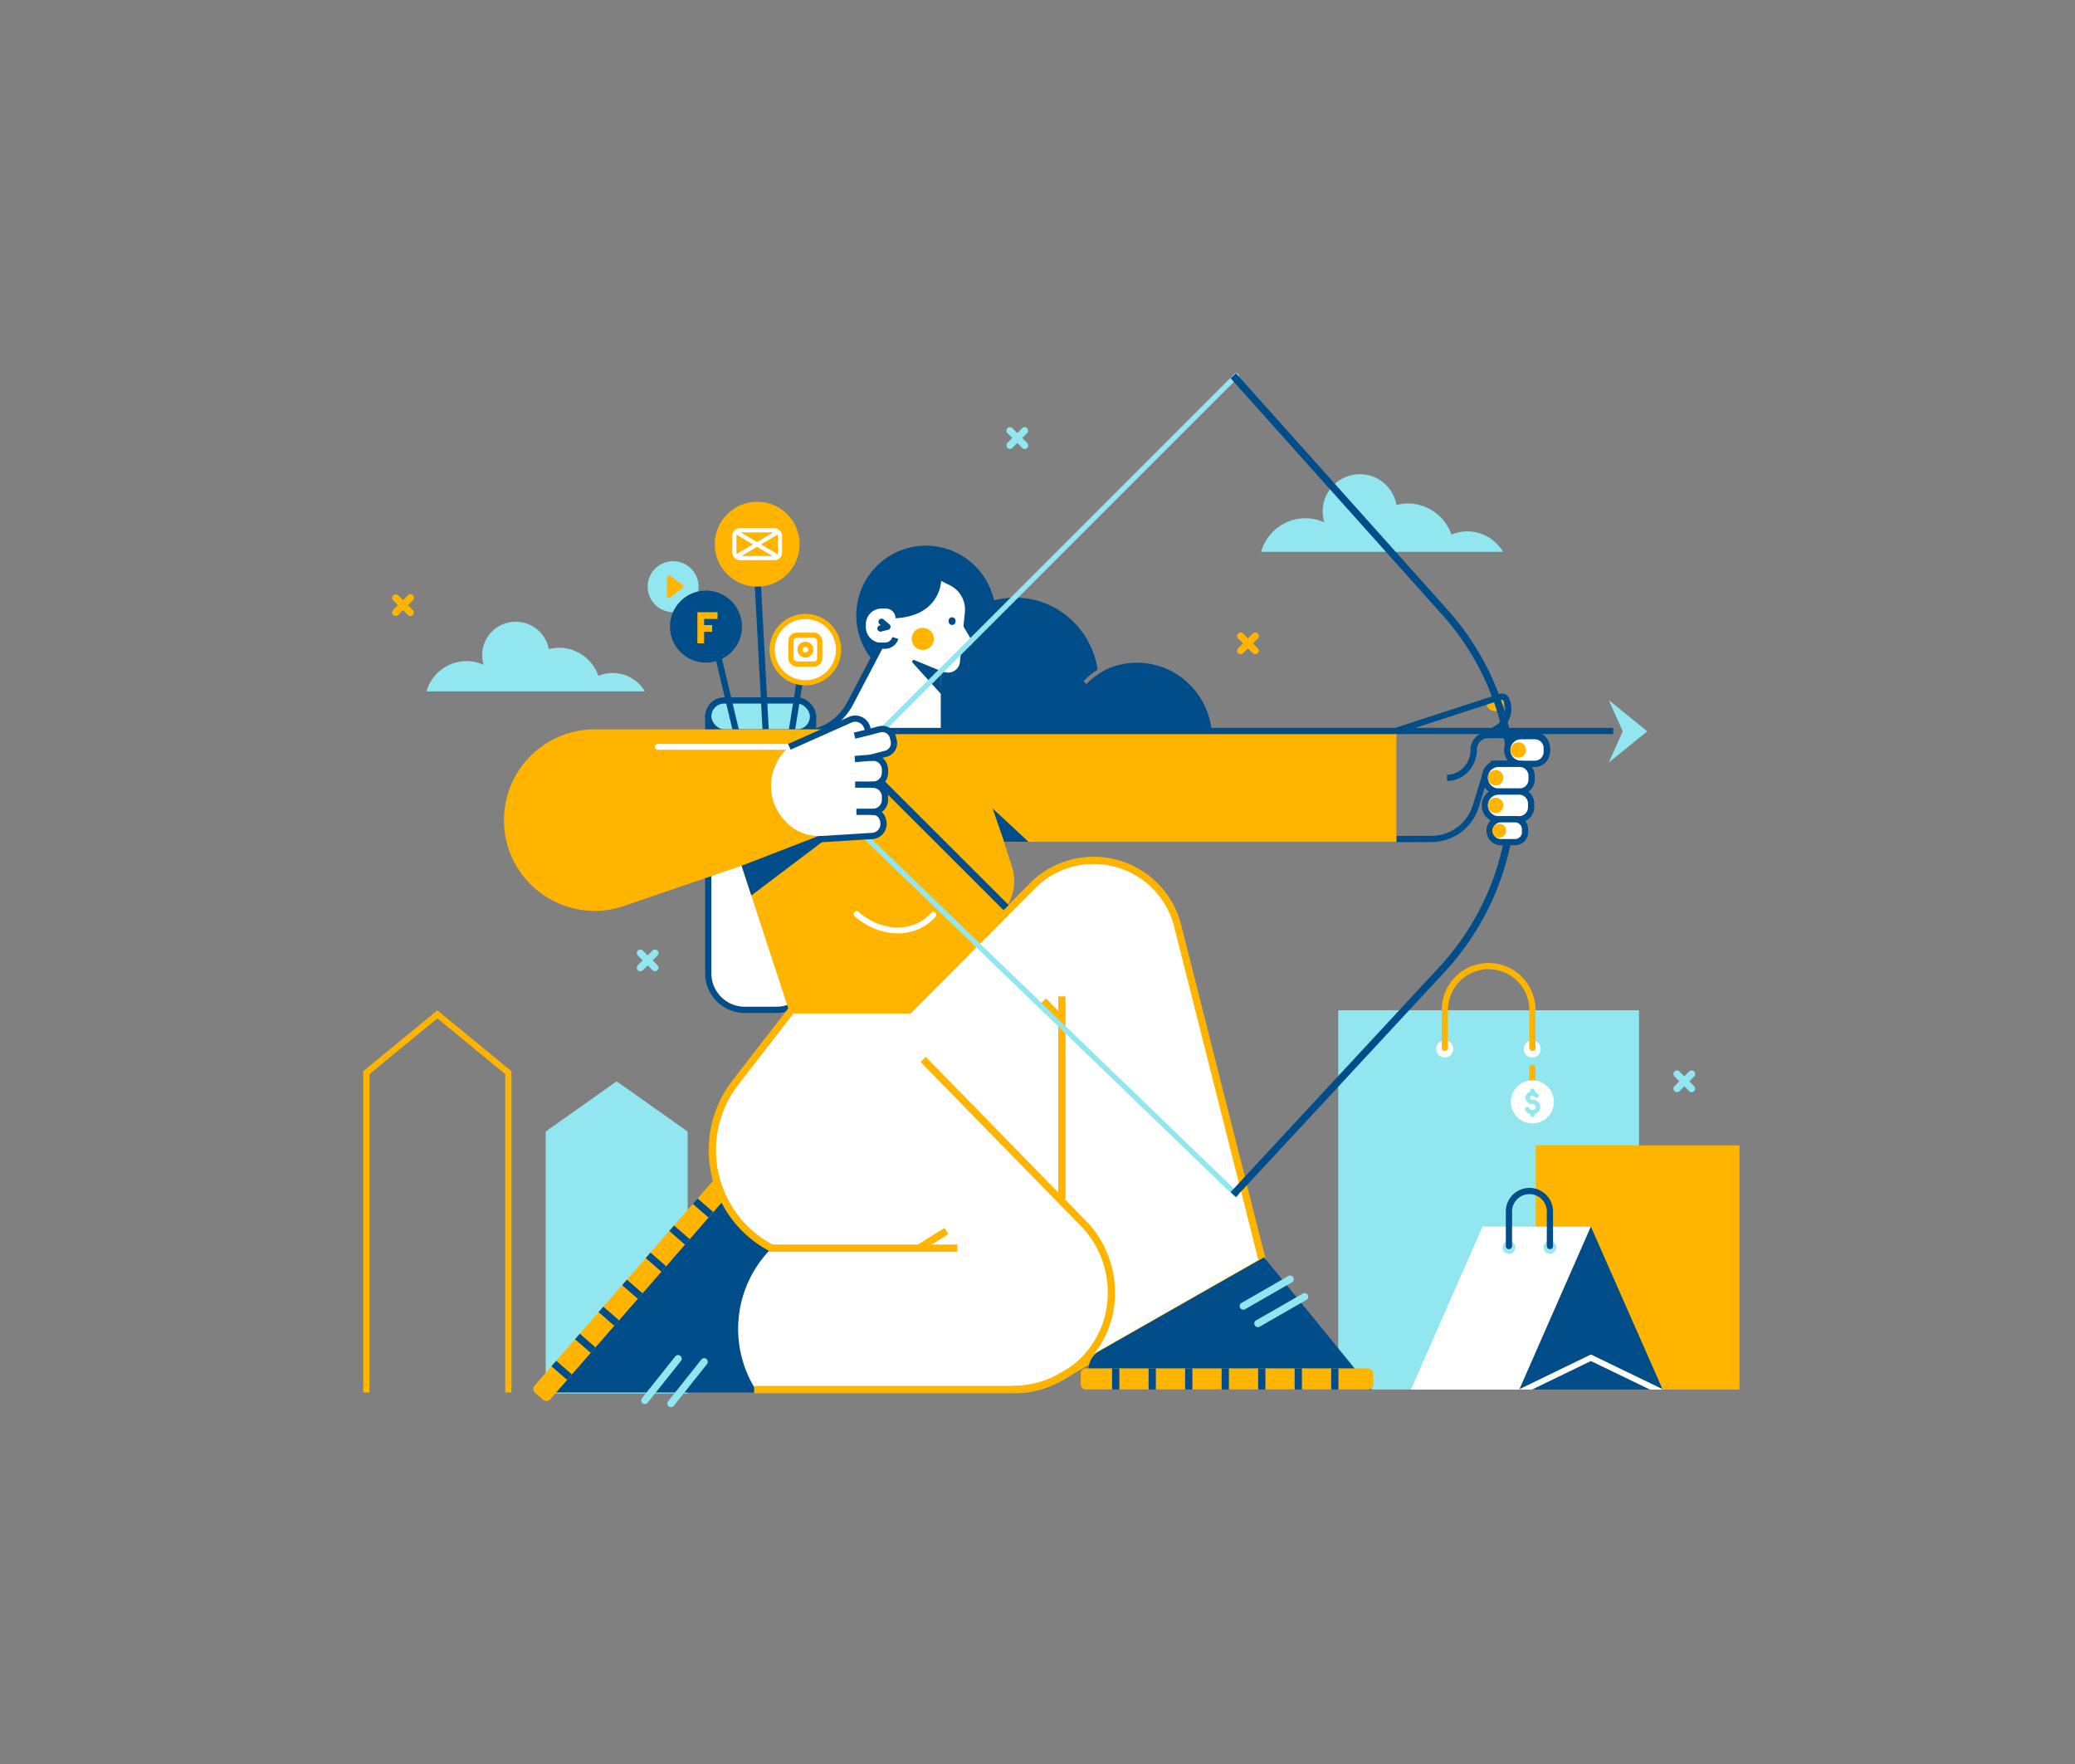 <svg xmlns="http://www.w3.org/2000/svg" viewBox="0 0 2000 1700"><rect x="0" y="0" width="2000" height="1700" fill="#808080" stroke="none"/><defs><style>.cls-1,.cls-11{fill:#91e6f0;}.cls-2{fill:#ffb400;}.cls-10,.cls-13,.cls-3{fill:#fff;}.cls-12,.cls-14,.cls-15,.cls-16,.cls-17,.cls-18,.cls-19,.cls-4,.cls-7,.cls-8,.cls-9{fill:none;}.cls-13,.cls-14,.cls-15,.cls-4,.cls-8{stroke:#ffb400;}.cls-16,.cls-17,.cls-4,.cls-7{stroke-linecap:round;}.cls-10,.cls-11,.cls-12,.cls-13,.cls-14,.cls-15,.cls-16,.cls-17,.cls-18,.cls-4,.cls-8,.cls-9{stroke-miterlimit:10;}.cls-10,.cls-11,.cls-19,.cls-4,.cls-7,.cls-8,.cls-9{stroke-width:6px;}.cls-5{fill:#004d89;}.cls-6{fill:#9be9ec;}.cls-10,.cls-11,.cls-18,.cls-19,.cls-7,.cls-9{stroke:#004d89;}.cls-19,.cls-7{stroke-linejoin:round;}.cls-12,.cls-16{stroke:#fff;}.cls-12{stroke-width:4px;}.cls-13,.cls-14{stroke-width:5px;}.cls-15,.cls-18{stroke-width:7px;}.cls-16{stroke-width:5.67px;}.cls-17{stroke:#91e6f0;stroke-width:5.1px;}</style></defs><g id="Слой_1" data-name="Слой 1"><g id="CLOUDS_SPARKLES" data-name="CLOUDS &amp; SPARKLES"><path class="cls-1" d="M621.57,666.3H411.05a40.29,40.29,0,0,1,38.49-29.19,39.39,39.39,0,0,1,16.59,3.64,32.21,32.21,0,0,1,31-41.54,32.33,32.33,0,0,1,31.82,26.33,39.45,39.45,0,0,1,10-1.29,40.23,40.23,0,0,1,37.81,27.12,35.41,35.41,0,0,1,13.86-2.8A36.06,36.06,0,0,1,621.57,666.3Z"/><path class="cls-1" d="M1448.63,531.78H1215.52a44.61,44.61,0,0,1,42.62-32.33,43.64,43.64,0,0,1,18.37,4A35.82,35.82,0,1,1,1346,486.64a43.69,43.69,0,0,1,11.1-1.43,44.55,44.55,0,0,1,41.87,30,39.3,39.3,0,0,1,15.35-3.11A39.91,39.91,0,0,1,1448.63,531.78Z"/><path class="cls-2" d="M397.91,587.89a3.4,3.4,0,0,1,0,4.81,3.38,3.38,0,0,1-4.8,0L388.44,588l-4.66,4.66a3.4,3.4,0,1,1-4.81-4.81l4.66-4.66L379,578.57a3.4,3.4,0,1,1,4.81-4.81l4.66,4.66,4.67-4.66a3.4,3.4,0,1,1,4.8,4.81l-4.66,4.66Z"/><path class="cls-1" d="M633.72,930.2a3.4,3.4,0,0,1-4.81,4.81l-4.66-4.66L619.59,935a3.4,3.4,0,1,1-4.81-4.81l4.66-4.66-4.66-4.66a3.4,3.4,0,1,1,4.81-4.81l4.66,4.66,4.66-4.66a3.4,3.4,0,1,1,4.81,4.81l-4.66,4.66Z"/><path class="cls-1" d="M1632.91,1046.75a3.4,3.4,0,0,1-4.81,4.81l-4.66-4.66-4.66,4.66a3.42,3.42,0,0,1-2.41,1,3.4,3.4,0,0,1-2.4-5.8l4.66-4.66-4.66-4.66a3.4,3.4,0,0,1,4.81-4.82l4.66,4.67,4.66-4.67a3.4,3.4,0,1,1,4.81,4.82l-4.66,4.66Z"/><path class="cls-2" d="M1212.33,624.68a3.4,3.4,0,0,1,0,4.81,3.42,3.42,0,0,1-4.81,0l-4.66-4.66-4.66,4.66a3.38,3.38,0,0,1-2.41,1,3.34,3.34,0,0,1-2.4-1,3.4,3.4,0,0,1,0-4.81l4.66-4.66-4.66-4.66a3.4,3.4,0,1,1,4.81-4.81l4.66,4.66,4.66-4.66a3.4,3.4,0,1,1,4.81,4.81l-4.66,4.66Z"/><path class="cls-1" d="M990,426.8a3.4,3.4,0,1,1-4.81,4.8l-4.66-4.66-4.66,4.66a3.43,3.43,0,0,1-2.41,1,3.4,3.4,0,0,1-2.4-5.8l4.66-4.67-4.66-4.66a3.4,3.4,0,0,1,4.81-4.81l4.66,4.66,4.66-4.66a3.4,3.4,0,0,1,4.81,4.81l-4.66,4.66Z"/></g><g id="ELEMENTS_ON_BACKGROUND" data-name="ELEMENTS ON BACKGROUND"><rect class="cls-1" x="1289.87" y="973.6" width="289.9" height="365.49"/><circle class="cls-3" cx="1392.53" cy="1010.91" r="8.23"/><circle class="cls-3" cx="1476.87" cy="1010.91" r="8.23"/><path class="cls-4" d="M1392.63,1009.81V973.25a42.18,42.18,0,0,1,42.19-42.18h0A42.17,42.17,0,0,1,1477,973.25v36.56"/><line class="cls-4" x1="1477" y1="1029.24" x2="1477" y2="1043.39"/><circle class="cls-3" cx="1477" cy="1061.91" r="20.76"/><path class="cls-1" d="M1484.62,1066.84a7.17,7.17,0,0,1-5.42,6.77v.63a2.2,2.2,0,1,1-4.4,0v-.63a7.53,7.53,0,0,1-4.64-3.67,2.14,2.14,0,0,1,1.91-3.1A2.17,2.17,0,0,1,1474,1068a3.45,3.45,0,0,0,3,1.63,2.84,2.84,0,1,0,0-5.59,6.41,6.41,0,0,1-6.61-6.16,6.21,6.21,0,0,1,4.41-5.81v-.78a2.2,2.2,0,0,1,4.4,0v.77a6.52,6.52,0,0,1,3.6,2.85,2,2,0,0,1-1.73,3h-.35a2.09,2.09,0,0,1-1.68-.94,2.47,2.47,0,0,0-2-1,1.94,1.94,0,1,0,0,3.79A7.37,7.37,0,0,1,1484.62,1066.84Z"/><rect class="cls-2" x="1480.24" y="1103.81" width="196.34" height="235.34"/><polygon class="cls-3" points="1359.95 1339.15 1428.94 1182.13 1533.38 1182.13 1464.39 1339.15 1359.95 1339.15"/><polygon class="cls-5" points="1464.39 1339.15 1602.59 1339.15 1533.38 1182.13 1464.39 1339.15"/><circle class="cls-6" cx="1493.87" cy="1202.16" r="6.2"/><circle class="cls-6" cx="1454.4" cy="1202.16" r="6.2"/><path class="cls-7" d="M1454.4,1200.83v-33.29a19.75,19.75,0,0,1,19.75-19.74h0a19.74,19.74,0,0,1,19.75,19.74v33.29"/><polygon class="cls-3" points="1602.59 1339.15 1590.27 1339.15 1533.38 1311.64 1476.68 1339.15 1464.39 1339.15 1464.58 1338.72 1533.38 1305.35 1602.4 1338.72 1602.59 1339.15"/><polygon class="cls-1" points="662.81 1342.91 525.93 1342.91 525.93 1090.52 594.37 1042.09 662.81 1090.52 662.81 1342.91"/><polyline class="cls-8" points="353.11 1341.96 353.11 1033.77 421.55 977.54 489.99 1033.77 489.99 1341.96"/></g><g id="HAND"><path class="cls-2" d="M1448.89,673.58a8.52,8.52,0,1,1-16.1,5.49Z"/><path class="cls-9" d="M1345.9,704.29l100.3-32.67a4.5,4.5,0,0,1,5.53,2.38h0a21.8,21.8,0,0,1-8.92,28l-10,6.42,45.91,0c7.63,0,12.41,6.18,12.41,13.82h0c0,7.63-4.78,13.82-12.41,13.82h-35.24a11.51,11.51,0,0,0-11.08,8.4l-9.58,31.31a44.86,44.86,0,0,1-43.08,32.74l-33.82.09"/><path class="cls-9" d="M1394.76,749.6c14.17,0,25.67-12.13,25.67-27.08h0a14.27,14.27,0,0,1,14.27-14.28h.83"/></g><g id="ARROWS"><path class="cls-10" d="M682.66,691.89h101a0,0,0,0,1,0,0V938a35.2,35.2,0,0,1-35.2,35.2H717.86a35.2,35.2,0,0,1-35.2-35.2V691.89a0,0,0,0,1,0,0Z"/><rect class="cls-11" x="682.66" y="675.02" width="100.98" height="30.82" rx="15.41"/><circle class="cls-1" cx="648.8" cy="565.38" r="24.54"/><path class="cls-2" d="M646.21,575.73,657.63,567a2.09,2.09,0,0,0,0-3.33L646.21,555a2.1,2.1,0,0,0-3.37,1.67v17.37A2.1,2.1,0,0,0,646.21,575.73Z"/><line class="cls-9" x1="737.96" y1="702.89" x2="730.24" y2="559.75"/><circle class="cls-2" cx="729.83" cy="524.46" r="40.91"/><rect class="cls-12" x="707.83" y="511.09" width="44" height="26.75" rx="5.2"/><line class="cls-12" x1="709.35" y1="512.62" x2="749.9" y2="536.68"/><line class="cls-12" x1="749.9" y1="512.62" x2="709.35" y2="536.68"/><line class="cls-9" x1="709.34" y1="704.29" x2="692.3" y2="632.76"/><circle class="cls-5" cx="680.44" cy="603.87" r="34.71"/><polygon class="cls-2" points="678.68 596.49 678.68 602.39 686.42 602.39 686.42 608.88 678.68 608.88 678.68 620.02 672.18 620.02 672.18 590 691.59 590 691.59 596.49 678.68 596.49"/><line class="cls-9" x1="763.28" y1="703.8" x2="771.08" y2="654.85"/><circle class="cls-13" cx="776.26" cy="626.06" r="31.98"/><rect class="cls-14" x="762.37" y="612.18" width="27.77" height="27.77" rx="5.57"/><circle class="cls-14" cx="776.26" cy="626.06" r="5.18"/></g><g id="LEGS"><g id="SHOES"><polygon class="cls-5" points="754.99 1205.74 685.22 1147.17 518.74 1341.96 739.55 1341.96 754.99 1205.74"/><rect class="cls-2" x="472.08" y="1231.17" width="277.04" height="20.04" rx="4.75" transform="translate(-726.35 886.32) rotate(-48.94)"/><rect class="cls-5" x="537.88" y="1310.63" width="7" height="20.04" transform="translate(-810.02 861.38) rotate(-48.94)"/><rect class="cls-5" x="560.6" y="1284.55" width="7" height="20.04" transform="translate(-782.57 869.58) rotate(-48.94)"/><rect class="cls-5" x="583.31" y="1258.48" width="7" height="20.04" transform="translate(-755.11 877.74) rotate(-48.94)"/><rect class="cls-5" x="606.02" y="1232.41" width="7" height="20.04" transform="translate(-727.67 885.97) rotate(-48.94)"/><rect class="cls-5" x="628.73" y="1206.34" width="7" height="20.04" transform="translate(-700.21 894.12) rotate(-48.94)"/><rect class="cls-5" x="651.45" y="1180.26" width="7" height="20.04" transform="translate(-672.75 902.28) rotate(-48.94)"/><rect class="cls-5" x="674.16" y="1154.19" width="7" height="20.04" transform="translate(-645.3 910.45) rotate(-48.94)"/><path class="cls-1" d="M621.56,1353.09a3.5,3.5,0,0,1-2.73-5.68l32-40.18a3.5,3.5,0,0,1,5.48,4.36l-32,40.18A3.5,3.5,0,0,1,621.56,1353.09Z"/><path class="cls-1" d="M646.71,1356.1a3.5,3.5,0,0,1-2.73-5.68l32-40.18a3.5,3.5,0,0,1,5.48,4.36l-32,40.18A3.52,3.52,0,0,1,646.71,1356.1Z"/></g><g id="LEGS-2" data-name="LEGS"><path class="cls-3" d="M763,973.2H876.26l122-122.6a83.51,83.51,0,0,1,55.92-21.49h0A83.53,83.53,0,0,1,1134.53,890l82.41,326-199,113.35a82.7,82.7,0,0,1-39.07,9.81H728.31l-1.66-2.82a109.67,109.67,0,0,1,17.1-133.41h0c-57.81-30.33-75.07-105-36.44-157.62Z"/><path class="cls-15" d="M743.75,1202.87h0c-57.81-30.33-75.07-105-36.44-157.62l55.7-72H876.26l122-122.6a83.51,83.51,0,0,1,55.92-21.49h0A83.53,83.53,0,0,1,1134.53,890l82.41,326-199,113.35a82.7,82.7,0,0,1-39.07,9.81h-252"/><path class="cls-15" d="M889.84,1021l156.77,160.47a96.15,96.15,0,0,1,24.63,64.26h0c0,53.11-43.06,93.36-96.17,93.36"/><line class="cls-15" x1="1023.52" y1="960.22" x2="1023.52" y2="1155.76"/><line class="cls-15" x1="1005.7" y1="964.65" x2="1023.52" y2="982.72"/><line class="cls-15" x1="740.93" y1="1202.87" x2="922.75" y2="1202.87"/><line class="cls-15" x1="912.22" y1="1186.33" x2="885.89" y2="1202.87"/></g><g id="SHOES-2" data-name="SHOES"><path class="cls-5" d="M1218.35,1211.73l103.89,127.37h-273v-19.43a20.07,20.07,0,0,1,10.14-17.45Z"/><rect class="cls-2" x="1041.65" y="1318.7" width="281.99" height="20.4" rx="4.84"/><rect class="cls-5" x="1071.88" y="1318.7" width="7" height="20.4"/><rect class="cls-5" x="1107.08" y="1318.7" width="7" height="20.4"/><rect class="cls-5" x="1142.28" y="1318.7" width="7" height="20.4"/><rect class="cls-5" x="1177.47" y="1318.7" width="7" height="20.4"/><rect class="cls-5" x="1212.67" y="1318.7" width="7" height="20.4"/><rect class="cls-5" x="1247.86" y="1318.7" width="7" height="20.4"/><rect class="cls-5" x="1283.06" y="1318.7" width="7" height="20.4"/><path class="cls-1" d="M1198.38,1262.16a3.49,3.49,0,0,1-1.74-6.53l45.12-25.91a3.5,3.5,0,0,1,3.49,6.07l-45.13,25.91A3.54,3.54,0,0,1,1198.38,1262.16Z"/><path class="cls-1" d="M1212.44,1279a3.5,3.5,0,0,1-1.75-6.53l45.13-25.91a3.5,3.5,0,0,1,3.48,6.07l-45.12,25.91A3.54,3.54,0,0,1,1212.44,1279Z"/></g></g><g id="HEAD"><path id="HAIR" class="cls-5" d="M1168.09,705.64H844.2a75.18,75.18,0,0,1-.41-66.38,67.14,67.14,0,1,1,114.27-60.6A78.75,78.75,0,0,1,978.55,576c40.19,0,73.49,30.07,79.39,69.35a75.81,75.81,0,0,0-13.6,11.12l2.88,2.79a71.14,71.14,0,0,1,11.27-9.49,68.13,68.13,0,0,1,9.27-5.29h0a71.07,71.07,0,0,1,28.18-5.79C1133.71,638.65,1164.71,668.07,1168.09,705.64Z"/><g id="HEAD-2" data-name="HEAD"><path class="cls-3" d="M934.09,622.12l-7.39,1.25-1.43,14.4a11.54,11.54,0,0,1-14.68,10l-3.82-1.1v56.27H779.35c17.5,0,32.14-9.75,40.22-25.28l30.22-58.13a15.23,15.23,0,0,1-15.23-15.23v-2.62a15.22,15.22,0,0,1,15.23-15.22h4a9.37,9.37,0,0,1,9.38,9.37c43.43-2.46,43.93-36,43.93-36l8.63,4.32A26,26,0,0,1,930,589.94l-1.37,13.76,8.16,13.82A3.12,3.12,0,0,1,934.09,622.12Z"/><path class="cls-9" d="M777.94,705.7c17.51,0,33.55-12.56,41.63-28.09l29-55.33,4.35,0A10.53,10.53,0,0,0,863,614.82"/><path class="cls-5" d="M906.77,646.62,881.4,636.17a1.58,1.58,0,0,0-1.78,2.53l27.68,30.46-.53-22.54"/><polyline class="cls-7" points="849.69 599.22 855.4 604.01 848.6 605.7"/><circle class="cls-2" cx="889.42" cy="615.68" r="10.7"/><ellipse class="cls-5" cx="917.66" cy="598.59" rx="3.4" ry="3.72"/></g></g><g id="BODY"><path class="cls-2" d="M1345.9,702.89V811.31H967.65L975.34,835a45.75,45.75,0,0,1-12.94,48.18l-86.14,90H760.2L714.79,834.34,601.51,873.08c-56.74,19.4-115.74-22.77-115.74-82.75h0a87.45,87.45,0,0,1,87.45-87.44Z"/><polygon class="cls-5" points="967.84 811.14 956.69 779.06 991.4 811.31 967.84 811.14"/><polygon class="cls-5" points="714.79 834.34 788.98 805.64 801.27 804.73 724.16 863 714.79 834.34"/><line class="cls-16" x1="758.03" y1="719.74" x2="634.01" y2="719.74"/><path class="cls-16" d="M899.63,881.6c-17.5,20-49.87,20.46-74-.7"/></g><g id="BOW"><polyline class="cls-17" points="1191.54 1151.2 789.99 763.71 1191.54 362.16"/><path class="cls-18" d="M1188.73,362.16l204,228a255.63,255.63,0,0,1-3,344.31l-201,216.73"/><polygon class="cls-1" points="1587.71 704.77 1550.62 734.83 1564.13 704.77 1550.62 674.7 1587.71 704.77"/><line class="cls-9" x1="1554.89" y1="704.47" x2="856.4" y2="704.47"/><line class="cls-18" x1="848.6" y1="753.68" x2="969.77" y2="874.69"/></g><g id="HAND-2" data-name="HAND"><path class="cls-3" d="M853.76,726.4l-14.29,3.75h1.82A11.69,11.69,0,0,1,853,741.84v2.71a11.7,11.7,0,0,1-11.7,11.7A11.7,11.7,0,0,1,853,768v2.7a11.7,11.7,0,0,1-11.7,11.7c6.46,0,10.29,5.24,10.29,11.7h0A11.6,11.6,0,0,1,840,805.65H789a43.13,43.13,0,0,1-33.39-15.83l-3.38-4.12a48.65,48.65,0,0,1,21.25-73.42l46.4-18.82a12,12,0,0,1,16,7.67l1.33,4.51,10.52-2.76a10.57,10.57,0,0,1,13,7.77l.73,3.1A10.55,10.55,0,0,1,853.76,726.4Z"/><path class="cls-19" d="M760.84,719.74l59-26.28a12,12,0,0,1,16,7.67l1.33,4.51,10.52-2.76a10.57,10.57,0,0,1,13,7.77l.73,3.1a10.55,10.55,0,0,1-7.59,12.65l-14.29,3.75h1.82A11.69,11.69,0,0,1,853,741.84v2.71a11.7,11.7,0,0,1-11.7,11.7A11.7,11.7,0,0,1,853,768v2.7a11.7,11.7,0,0,1-11.7,11.7c6.46,0,10.29,5.24,10.29,11.7h0A11.6,11.6,0,0,1,840,805.65l-50,3.15"/><line class="cls-9" x1="823.64" y1="708.93" x2="837.15" y2="705.64"/><line class="cls-9" x1="842.83" y1="756.14" x2="824.23" y2="756.14"/><line class="cls-9" x1="844.03" y1="782.35" x2="825.44" y2="782.35"/><line class="cls-9" x1="843.94" y1="729.83" x2="823.94" y2="731.51"/></g><g id="FINGERS"><path class="cls-10" d="M1466.12,709.44h13.11a11.6,11.6,0,0,1,11.6,11.6v3.5a11.6,11.6,0,0,1-11.6,11.6h-13.11a13.35,13.35,0,0,1-13.35-13.35v0A13.35,13.35,0,0,1,1466.12,709.44Z"/><circle class="cls-2" cx="1463.44" cy="722.79" r="7.44"/><path class="cls-10" d="M1444.51,736.14h20.14a11.6,11.6,0,0,1,11.6,11.6v3.5a11.6,11.6,0,0,1-11.6,11.6h-20.14a13.35,13.35,0,0,1-13.35-13.35v0a13.35,13.35,0,0,1,13.35-13.35Z"/><circle class="cls-2" cx="1441.56" cy="749.49" r="7.44"/><path class="cls-10" d="M1444.51,762.84h19.66a11.6,11.6,0,0,1,11.6,11.6v3.5a11.6,11.6,0,0,1-11.6,11.6h-19.66a13.35,13.35,0,0,1-13.35-13.35v0a13.35,13.35,0,0,1,13.35-13.35Z"/><circle class="cls-2" cx="1441.56" cy="776.19" r="7.44"/><path class="cls-10" d="M1446.73,789.54h13.57a9.6,9.6,0,0,1,9.6,9.6V802a9.6,9.6,0,0,1-9.6,9.6h-13.57a11,11,0,0,1-11-11v0A11,11,0,0,1,1446.73,789.54Z"/><circle class="cls-2" cx="1445.01" cy="800.59" r="6.71"/></g></g></svg>